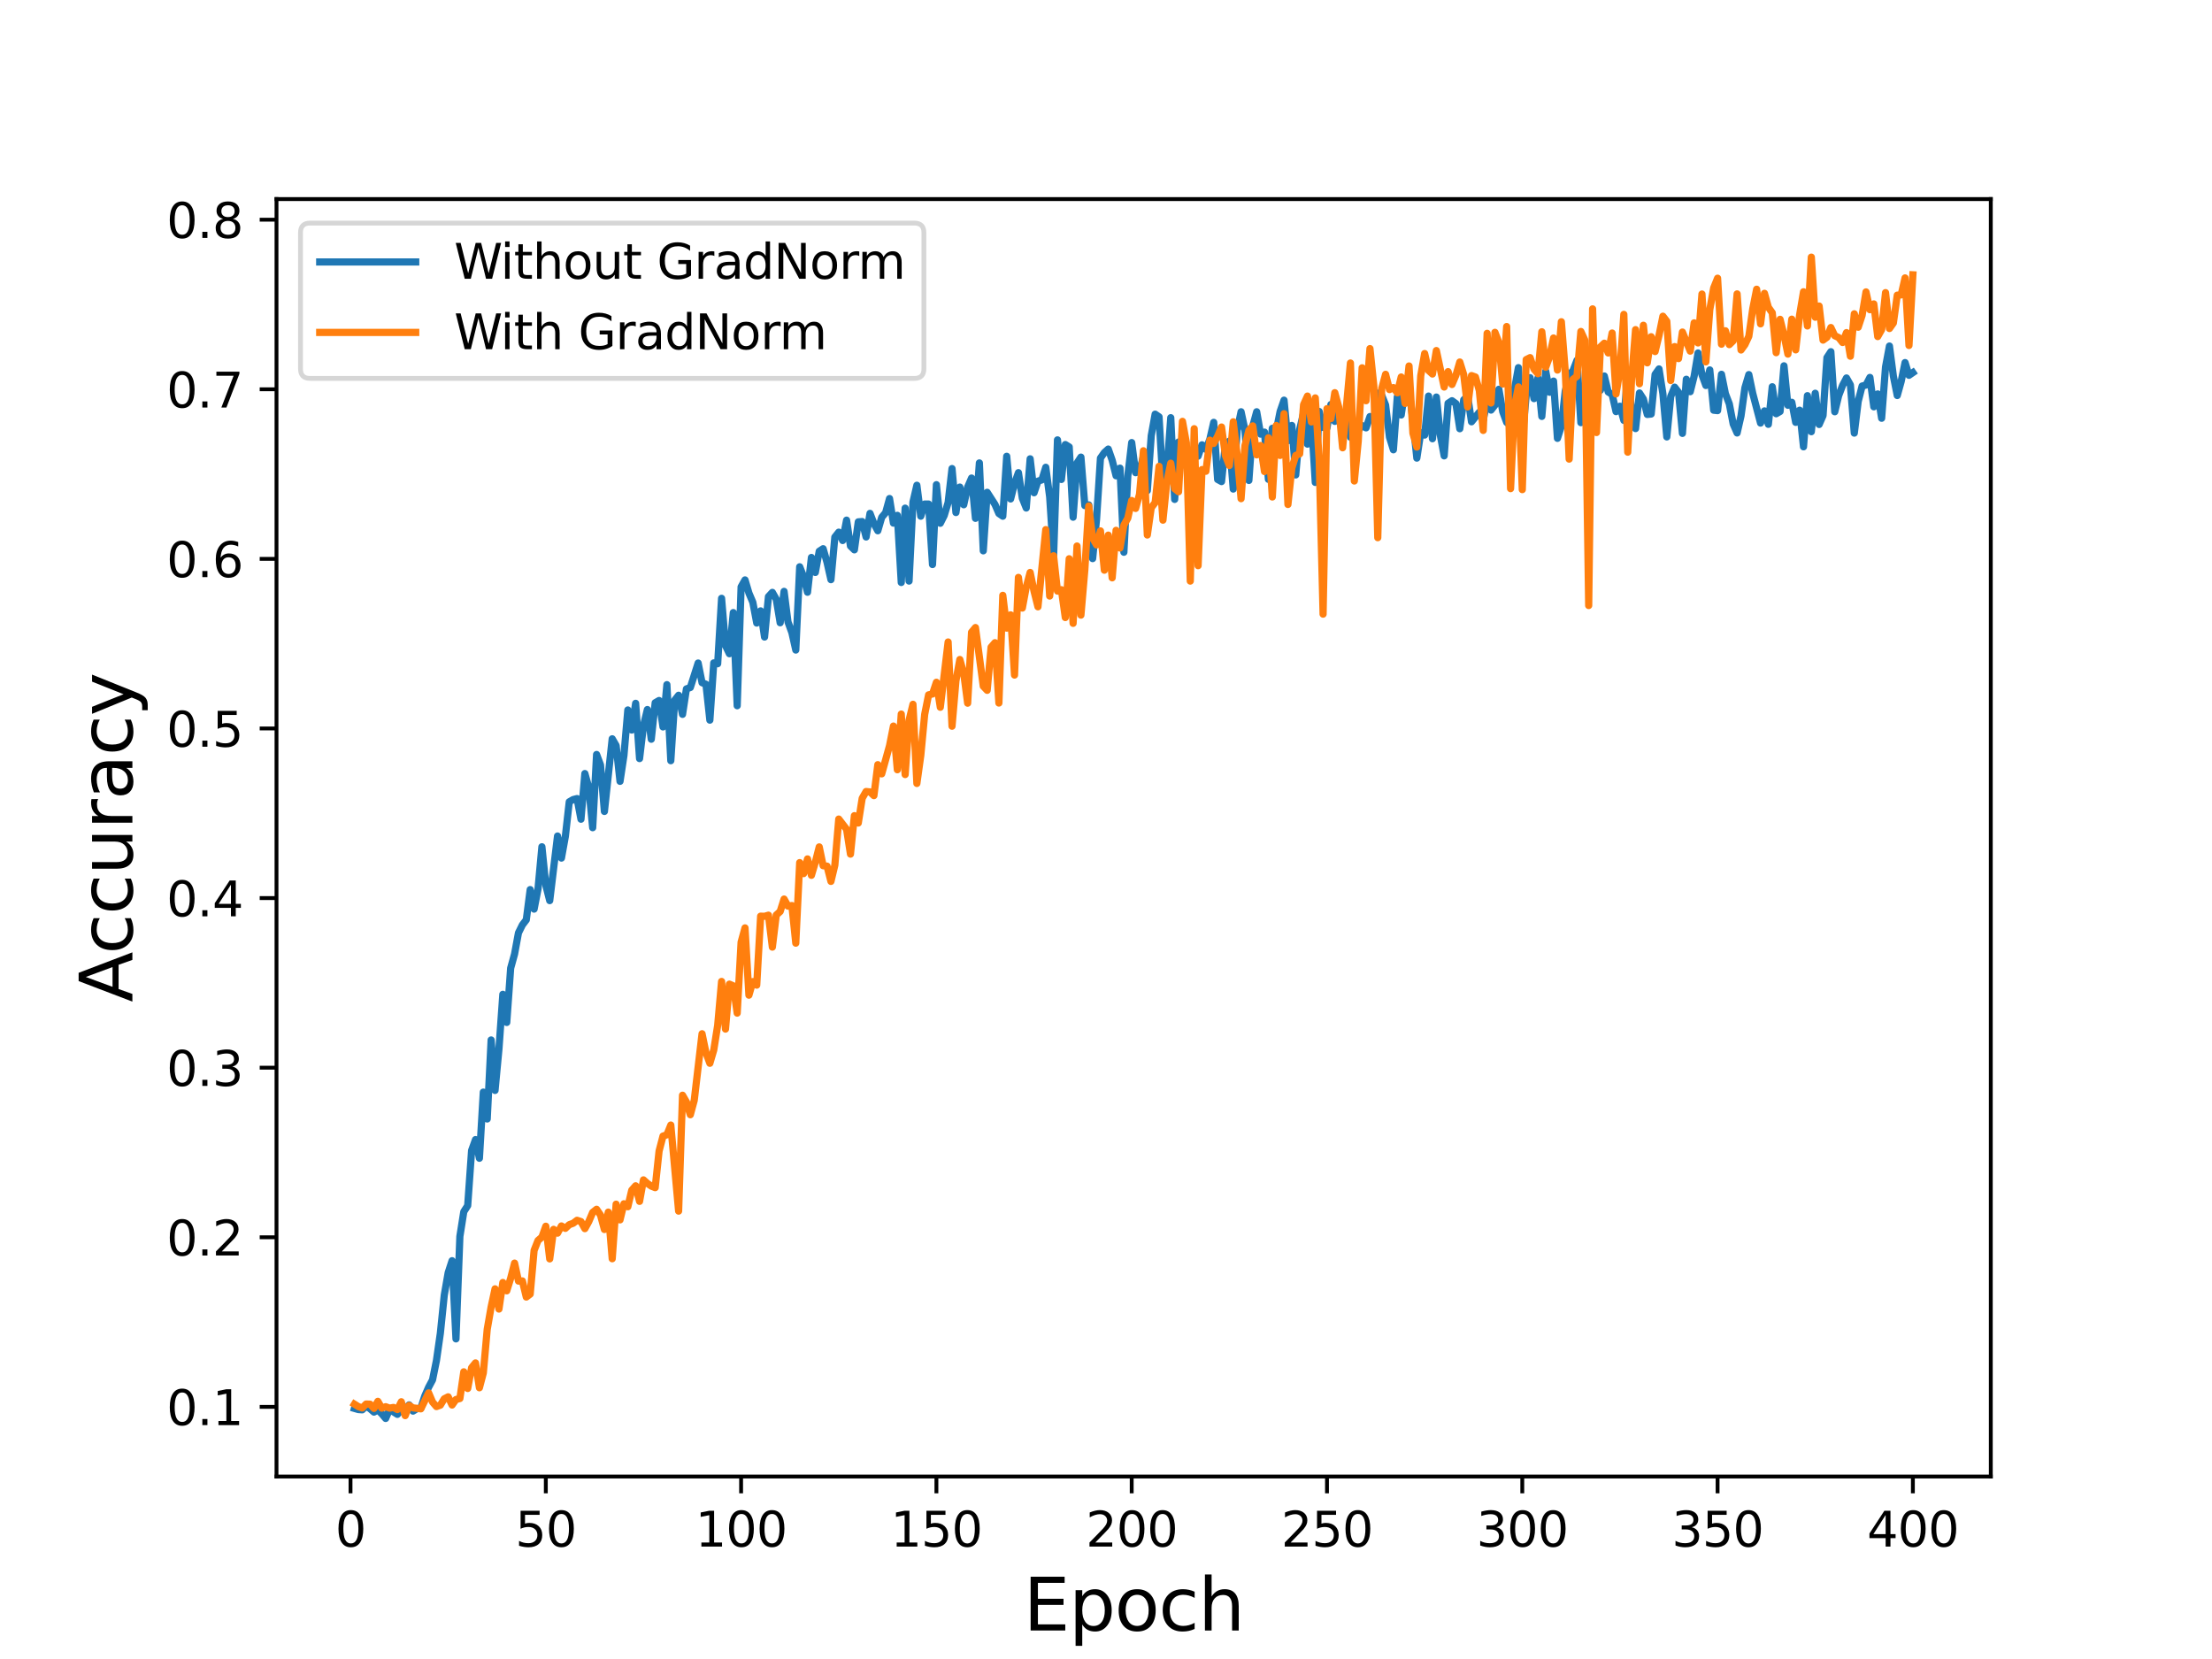 <?xml version="1.0" encoding="utf-8" standalone="no"?>
<!DOCTYPE svg PUBLIC "-//W3C//DTD SVG 1.1//EN"
  "http://www.w3.org/Graphics/SVG/1.1/DTD/svg11.dtd">
<svg height="345.6pt" version="1.1" viewBox="0 0 460.8 345.6" width="460.8pt" xmlns="http://www.w3.org/2000/svg" xmlns:xlink="http://www.w3.org/1999/xlink">
 <defs>
  <style type="text/css">*{stroke-linecap:butt;stroke-linejoin:round;}</style>
 </defs>
 <g id="figure_1">
  <g id="patch_1">
   <path d="M 0 345.6 
L 460.8 345.6 
L 460.8 0 
L 0 0 
z
" style="fill:#ffffff;"/>
  </g>
  <g id="axes_1">
   <g id="patch_2">
    <path d="M 57.6 307.584 
L 414.72 307.584 
L 414.72 41.472 
L 57.6 41.472 
z
" style="fill:#ffffff;"/>
   </g>
   <g id="matplotlib.axis_1">
    <g id="xtick_1">
     <g id="line2d_1">
      <defs>
       <path d="M 0 0 
L 0 3.5 
" id="m1b989124c0" style="stroke:#000000;stroke-width:0.8;"/>
      </defs>
      <g>
       <use style="stroke:#000000;stroke-width:0.8;" x="73.019" xlink:href="#m1b989124c0" y="307.584"/>
      </g>
     </g>
     <g id="text_1">
      <!-- 0 -->
      <g transform="translate(69.838 322.182)scale(0.1 -0.1)">
       <defs>
        <path d="M 2034 4250 
Q 1547 4250 1301 3770 
Q 1056 3291 1056 2328 
Q 1056 1369 1301 889 
Q 1547 409 2034 409 
Q 2525 409 2770 889 
Q 3016 1369 3016 2328 
Q 3016 3291 2770 3770 
Q 2525 4250 2034 4250 
z
M 2034 4750 
Q 2819 4750 3233 4129 
Q 3647 3509 3647 2328 
Q 3647 1150 3233 529 
Q 2819 -91 2034 -91 
Q 1250 -91 836 529 
Q 422 1150 422 2328 
Q 422 3509 836 4129 
Q 1250 4750 2034 4750 
z
" id="DejaVuSans-30" transform="scale(0.016)"/>
       </defs>
       <use xlink:href="#DejaVuSans-30"/>
      </g>
     </g>
    </g>
    <g id="xtick_2">
     <g id="line2d_2">
      <g>
       <use style="stroke:#000000;stroke-width:0.8;" x="113.703" xlink:href="#m1b989124c0" y="307.584"/>
      </g>
     </g>
     <g id="text_2">
      <!-- 50 -->
      <g transform="translate(107.34 322.182)scale(0.1 -0.1)">
       <defs>
        <path d="M 691 4666 
L 3169 4666 
L 3169 4134 
L 1269 4134 
L 1269 2991 
Q 1406 3038 1543 3061 
Q 1681 3084 1819 3084 
Q 2600 3084 3056 2656 
Q 3513 2228 3513 1497 
Q 3513 744 3044 326 
Q 2575 -91 1722 -91 
Q 1428 -91 1123 -41 
Q 819 9 494 109 
L 494 744 
Q 775 591 1075 516 
Q 1375 441 1709 441 
Q 2250 441 2565 725 
Q 2881 1009 2881 1497 
Q 2881 1984 2565 2268 
Q 2250 2553 1709 2553 
Q 1456 2553 1204 2497 
Q 953 2441 691 2322 
L 691 4666 
z
" id="DejaVuSans-35" transform="scale(0.016)"/>
       </defs>
       <use xlink:href="#DejaVuSans-35"/>
       <use x="63.623" xlink:href="#DejaVuSans-30"/>
      </g>
     </g>
    </g>
    <g id="xtick_3">
     <g id="line2d_3">
      <g>
       <use style="stroke:#000000;stroke-width:0.8;" x="154.386" xlink:href="#m1b989124c0" y="307.584"/>
      </g>
     </g>
     <g id="text_3">
      <!-- 100 -->
      <g transform="translate(144.842 322.182)scale(0.1 -0.1)">
       <defs>
        <path d="M 794 531 
L 1825 531 
L 1825 4091 
L 703 3866 
L 703 4441 
L 1819 4666 
L 2450 4666 
L 2450 531 
L 3481 531 
L 3481 0 
L 794 0 
L 794 531 
z
" id="DejaVuSans-31" transform="scale(0.016)"/>
       </defs>
       <use xlink:href="#DejaVuSans-31"/>
       <use x="63.623" xlink:href="#DejaVuSans-30"/>
       <use x="127.246" xlink:href="#DejaVuSans-30"/>
      </g>
     </g>
    </g>
    <g id="xtick_4">
     <g id="line2d_4">
      <g>
       <use style="stroke:#000000;stroke-width:0.8;" x="195.07" xlink:href="#m1b989124c0" y="307.584"/>
      </g>
     </g>
     <g id="text_4">
      <!-- 150 -->
      <g transform="translate(185.526 322.182)scale(0.1 -0.1)">
       <use xlink:href="#DejaVuSans-31"/>
       <use x="63.623" xlink:href="#DejaVuSans-35"/>
       <use x="127.246" xlink:href="#DejaVuSans-30"/>
      </g>
     </g>
    </g>
    <g id="xtick_5">
     <g id="line2d_5">
      <g>
       <use style="stroke:#000000;stroke-width:0.8;" x="235.753" xlink:href="#m1b989124c0" y="307.584"/>
      </g>
     </g>
     <g id="text_5">
      <!-- 200 -->
      <g transform="translate(226.209 322.182)scale(0.1 -0.1)">
       <defs>
        <path d="M 1228 531 
L 3431 531 
L 3431 0 
L 469 0 
L 469 531 
Q 828 903 1448 1529 
Q 2069 2156 2228 2338 
Q 2531 2678 2651 2914 
Q 2772 3150 2772 3378 
Q 2772 3750 2511 3984 
Q 2250 4219 1831 4219 
Q 1534 4219 1204 4116 
Q 875 4013 500 3803 
L 500 4441 
Q 881 4594 1212 4672 
Q 1544 4750 1819 4750 
Q 2544 4750 2975 4387 
Q 3406 4025 3406 3419 
Q 3406 3131 3298 2873 
Q 3191 2616 2906 2266 
Q 2828 2175 2409 1742 
Q 1991 1309 1228 531 
z
" id="DejaVuSans-32" transform="scale(0.016)"/>
       </defs>
       <use xlink:href="#DejaVuSans-32"/>
       <use x="63.623" xlink:href="#DejaVuSans-30"/>
       <use x="127.246" xlink:href="#DejaVuSans-30"/>
      </g>
     </g>
    </g>
    <g id="xtick_6">
     <g id="line2d_6">
      <g>
       <use style="stroke:#000000;stroke-width:0.8;" x="276.437" xlink:href="#m1b989124c0" y="307.584"/>
      </g>
     </g>
     <g id="text_6">
      <!-- 250 -->
      <g transform="translate(266.893 322.182)scale(0.1 -0.1)">
       <use xlink:href="#DejaVuSans-32"/>
       <use x="63.623" xlink:href="#DejaVuSans-35"/>
       <use x="127.246" xlink:href="#DejaVuSans-30"/>
      </g>
     </g>
    </g>
    <g id="xtick_7">
     <g id="line2d_7">
      <g>
       <use style="stroke:#000000;stroke-width:0.8;" x="317.12" xlink:href="#m1b989124c0" y="307.584"/>
      </g>
     </g>
     <g id="text_7">
      <!-- 300 -->
      <g transform="translate(307.576 322.182)scale(0.1 -0.1)">
       <defs>
        <path d="M 2597 2516 
Q 3050 2419 3304 2112 
Q 3559 1806 3559 1356 
Q 3559 666 3084 287 
Q 2609 -91 1734 -91 
Q 1441 -91 1130 -33 
Q 819 25 488 141 
L 488 750 
Q 750 597 1062 519 
Q 1375 441 1716 441 
Q 2309 441 2620 675 
Q 2931 909 2931 1356 
Q 2931 1769 2642 2001 
Q 2353 2234 1838 2234 
L 1294 2234 
L 1294 2753 
L 1863 2753 
Q 2328 2753 2575 2939 
Q 2822 3125 2822 3475 
Q 2822 3834 2567 4026 
Q 2313 4219 1838 4219 
Q 1578 4219 1281 4162 
Q 984 4106 628 3988 
L 628 4550 
Q 988 4650 1302 4700 
Q 1616 4750 1894 4750 
Q 2613 4750 3031 4423 
Q 3450 4097 3450 3541 
Q 3450 3153 3228 2886 
Q 3006 2619 2597 2516 
z
" id="DejaVuSans-33" transform="scale(0.016)"/>
       </defs>
       <use xlink:href="#DejaVuSans-33"/>
       <use x="63.623" xlink:href="#DejaVuSans-30"/>
       <use x="127.246" xlink:href="#DejaVuSans-30"/>
      </g>
     </g>
    </g>
    <g id="xtick_8">
     <g id="line2d_8">
      <g>
       <use style="stroke:#000000;stroke-width:0.8;" x="357.804" xlink:href="#m1b989124c0" y="307.584"/>
      </g>
     </g>
     <g id="text_8">
      <!-- 350 -->
      <g transform="translate(348.26 322.182)scale(0.1 -0.1)">
       <use xlink:href="#DejaVuSans-33"/>
       <use x="63.623" xlink:href="#DejaVuSans-35"/>
       <use x="127.246" xlink:href="#DejaVuSans-30"/>
      </g>
     </g>
    </g>
    <g id="xtick_9">
     <g id="line2d_9">
      <g>
       <use style="stroke:#000000;stroke-width:0.8;" x="398.487" xlink:href="#m1b989124c0" y="307.584"/>
      </g>
     </g>
     <g id="text_9">
      <!-- 400 -->
      <g transform="translate(388.944 322.182)scale(0.1 -0.1)">
       <defs>
        <path d="M 2419 4116 
L 825 1625 
L 2419 1625 
L 2419 4116 
z
M 2253 4666 
L 3047 4666 
L 3047 1625 
L 3713 1625 
L 3713 1100 
L 3047 1100 
L 3047 0 
L 2419 0 
L 2419 1100 
L 313 1100 
L 313 1709 
L 2253 4666 
z
" id="DejaVuSans-34" transform="scale(0.016)"/>
       </defs>
       <use xlink:href="#DejaVuSans-34"/>
       <use x="63.623" xlink:href="#DejaVuSans-30"/>
       <use x="127.246" xlink:href="#DejaVuSans-30"/>
      </g>
     </g>
    </g>
    <g id="text_10">
     <!-- Epoch -->
     <g transform="translate(213.194 339.66)scale(0.15 -0.15)">
      <defs>
       <path d="M 628 4666 
L 3578 4666 
L 3578 4134 
L 1259 4134 
L 1259 2753 
L 3481 2753 
L 3481 2222 
L 1259 2222 
L 1259 531 
L 3634 531 
L 3634 0 
L 628 0 
L 628 4666 
z
" id="DejaVuSans-45" transform="scale(0.016)"/>
       <path d="M 1159 525 
L 1159 -1331 
L 581 -1331 
L 581 3500 
L 1159 3500 
L 1159 2969 
Q 1341 3281 1617 3432 
Q 1894 3584 2278 3584 
Q 2916 3584 3314 3078 
Q 3713 2572 3713 1747 
Q 3713 922 3314 415 
Q 2916 -91 2278 -91 
Q 1894 -91 1617 61 
Q 1341 213 1159 525 
z
M 3116 1747 
Q 3116 2381 2855 2742 
Q 2594 3103 2138 3103 
Q 1681 3103 1420 2742 
Q 1159 2381 1159 1747 
Q 1159 1113 1420 752 
Q 1681 391 2138 391 
Q 2594 391 2855 752 
Q 3116 1113 3116 1747 
z
" id="DejaVuSans-70" transform="scale(0.016)"/>
       <path d="M 1959 3097 
Q 1497 3097 1228 2736 
Q 959 2375 959 1747 
Q 959 1119 1226 758 
Q 1494 397 1959 397 
Q 2419 397 2687 759 
Q 2956 1122 2956 1747 
Q 2956 2369 2687 2733 
Q 2419 3097 1959 3097 
z
M 1959 3584 
Q 2709 3584 3137 3096 
Q 3566 2609 3566 1747 
Q 3566 888 3137 398 
Q 2709 -91 1959 -91 
Q 1206 -91 779 398 
Q 353 888 353 1747 
Q 353 2609 779 3096 
Q 1206 3584 1959 3584 
z
" id="DejaVuSans-6f" transform="scale(0.016)"/>
       <path d="M 3122 3366 
L 3122 2828 
Q 2878 2963 2633 3030 
Q 2388 3097 2138 3097 
Q 1578 3097 1268 2742 
Q 959 2388 959 1747 
Q 959 1106 1268 751 
Q 1578 397 2138 397 
Q 2388 397 2633 464 
Q 2878 531 3122 666 
L 3122 134 
Q 2881 22 2623 -34 
Q 2366 -91 2075 -91 
Q 1284 -91 818 406 
Q 353 903 353 1747 
Q 353 2603 823 3093 
Q 1294 3584 2113 3584 
Q 2378 3584 2631 3529 
Q 2884 3475 3122 3366 
z
" id="DejaVuSans-63" transform="scale(0.016)"/>
       <path d="M 3513 2113 
L 3513 0 
L 2938 0 
L 2938 2094 
Q 2938 2591 2744 2837 
Q 2550 3084 2163 3084 
Q 1697 3084 1428 2787 
Q 1159 2491 1159 1978 
L 1159 0 
L 581 0 
L 581 4863 
L 1159 4863 
L 1159 2956 
Q 1366 3272 1645 3428 
Q 1925 3584 2291 3584 
Q 2894 3584 3203 3211 
Q 3513 2838 3513 2113 
z
" id="DejaVuSans-68" transform="scale(0.016)"/>
      </defs>
      <use xlink:href="#DejaVuSans-45"/>
      <use x="63.184" xlink:href="#DejaVuSans-70"/>
      <use x="126.66" xlink:href="#DejaVuSans-6f"/>
      <use x="187.842" xlink:href="#DejaVuSans-63"/>
      <use x="242.822" xlink:href="#DejaVuSans-68"/>
     </g>
    </g>
   </g>
   <g id="matplotlib.axis_2">
    <g id="ytick_1">
     <g id="line2d_10">
      <defs>
       <path d="M 0 0 
L -3.5 0 
" id="m7f56182b3f" style="stroke:#000000;stroke-width:0.8;"/>
      </defs>
      <g>
       <use style="stroke:#000000;stroke-width:0.8;" x="57.6" xlink:href="#m7f56182b3f" y="293.074"/>
      </g>
     </g>
     <g id="text_11">
      <!-- 0.1 -->
      <g transform="translate(34.697 296.873)scale(0.1 -0.1)">
       <defs>
        <path d="M 684 794 
L 1344 794 
L 1344 0 
L 684 0 
L 684 794 
z
" id="DejaVuSans-2e" transform="scale(0.016)"/>
       </defs>
       <use xlink:href="#DejaVuSans-30"/>
       <use x="63.623" xlink:href="#DejaVuSans-2e"/>
       <use x="95.41" xlink:href="#DejaVuSans-31"/>
      </g>
     </g>
    </g>
    <g id="ytick_2">
     <g id="line2d_11">
      <g>
       <use style="stroke:#000000;stroke-width:0.8;" x="57.6" xlink:href="#m7f56182b3f" y="257.744"/>
      </g>
     </g>
     <g id="text_12">
      <!-- 0.2 -->
      <g transform="translate(34.697 261.543)scale(0.1 -0.1)">
       <use xlink:href="#DejaVuSans-30"/>
       <use x="63.623" xlink:href="#DejaVuSans-2e"/>
       <use x="95.41" xlink:href="#DejaVuSans-32"/>
      </g>
     </g>
    </g>
    <g id="ytick_3">
     <g id="line2d_12">
      <g>
       <use style="stroke:#000000;stroke-width:0.8;" x="57.6" xlink:href="#m7f56182b3f" y="222.414"/>
      </g>
     </g>
     <g id="text_13">
      <!-- 0.3 -->
      <g transform="translate(34.697 226.214)scale(0.1 -0.1)">
       <use xlink:href="#DejaVuSans-30"/>
       <use x="63.623" xlink:href="#DejaVuSans-2e"/>
       <use x="95.41" xlink:href="#DejaVuSans-33"/>
      </g>
     </g>
    </g>
    <g id="ytick_4">
     <g id="line2d_13">
      <g>
       <use style="stroke:#000000;stroke-width:0.8;" x="57.6" xlink:href="#m7f56182b3f" y="187.085"/>
      </g>
     </g>
     <g id="text_14">
      <!-- 0.4 -->
      <g transform="translate(34.697 190.884)scale(0.1 -0.1)">
       <use xlink:href="#DejaVuSans-30"/>
       <use x="63.623" xlink:href="#DejaVuSans-2e"/>
       <use x="95.41" xlink:href="#DejaVuSans-34"/>
      </g>
     </g>
    </g>
    <g id="ytick_5">
     <g id="line2d_14">
      <g>
       <use style="stroke:#000000;stroke-width:0.8;" x="57.6" xlink:href="#m7f56182b3f" y="151.755"/>
      </g>
     </g>
     <g id="text_15">
      <!-- 0.5 -->
      <g transform="translate(34.697 155.554)scale(0.1 -0.1)">
       <use xlink:href="#DejaVuSans-30"/>
       <use x="63.623" xlink:href="#DejaVuSans-2e"/>
       <use x="95.41" xlink:href="#DejaVuSans-35"/>
      </g>
     </g>
    </g>
    <g id="ytick_6">
     <g id="line2d_15">
      <g>
       <use style="stroke:#000000;stroke-width:0.8;" x="57.6" xlink:href="#m7f56182b3f" y="116.425"/>
      </g>
     </g>
     <g id="text_16">
      <!-- 0.6 -->
      <g transform="translate(34.697 120.225)scale(0.1 -0.1)">
       <defs>
        <path d="M 2113 2584 
Q 1688 2584 1439 2293 
Q 1191 2003 1191 1497 
Q 1191 994 1439 701 
Q 1688 409 2113 409 
Q 2538 409 2786 701 
Q 3034 994 3034 1497 
Q 3034 2003 2786 2293 
Q 2538 2584 2113 2584 
z
M 3366 4563 
L 3366 3988 
Q 3128 4100 2886 4159 
Q 2644 4219 2406 4219 
Q 1781 4219 1451 3797 
Q 1122 3375 1075 2522 
Q 1259 2794 1537 2939 
Q 1816 3084 2150 3084 
Q 2853 3084 3261 2657 
Q 3669 2231 3669 1497 
Q 3669 778 3244 343 
Q 2819 -91 2113 -91 
Q 1303 -91 875 529 
Q 447 1150 447 2328 
Q 447 3434 972 4092 
Q 1497 4750 2381 4750 
Q 2619 4750 2861 4703 
Q 3103 4656 3366 4563 
z
" id="DejaVuSans-36" transform="scale(0.016)"/>
       </defs>
       <use xlink:href="#DejaVuSans-30"/>
       <use x="63.623" xlink:href="#DejaVuSans-2e"/>
       <use x="95.41" xlink:href="#DejaVuSans-36"/>
      </g>
     </g>
    </g>
    <g id="ytick_7">
     <g id="line2d_16">
      <g>
       <use style="stroke:#000000;stroke-width:0.8;" x="57.6" xlink:href="#m7f56182b3f" y="81.096"/>
      </g>
     </g>
     <g id="text_17">
      <!-- 0.7 -->
      <g transform="translate(34.697 84.895)scale(0.1 -0.1)">
       <defs>
        <path d="M 525 4666 
L 3525 4666 
L 3525 4397 
L 1831 0 
L 1172 0 
L 2766 4134 
L 525 4134 
L 525 4666 
z
" id="DejaVuSans-37" transform="scale(0.016)"/>
       </defs>
       <use xlink:href="#DejaVuSans-30"/>
       <use x="63.623" xlink:href="#DejaVuSans-2e"/>
       <use x="95.41" xlink:href="#DejaVuSans-37"/>
      </g>
     </g>
    </g>
    <g id="ytick_8">
     <g id="line2d_17">
      <g>
       <use style="stroke:#000000;stroke-width:0.8;" x="57.6" xlink:href="#m7f56182b3f" y="45.766"/>
      </g>
     </g>
     <g id="text_18">
      <!-- 0.8 -->
      <g transform="translate(34.697 49.565)scale(0.1 -0.1)">
       <defs>
        <path d="M 2034 2216 
Q 1584 2216 1326 1975 
Q 1069 1734 1069 1313 
Q 1069 891 1326 650 
Q 1584 409 2034 409 
Q 2484 409 2743 651 
Q 3003 894 3003 1313 
Q 3003 1734 2745 1975 
Q 2488 2216 2034 2216 
z
M 1403 2484 
Q 997 2584 770 2862 
Q 544 3141 544 3541 
Q 544 4100 942 4425 
Q 1341 4750 2034 4750 
Q 2731 4750 3128 4425 
Q 3525 4100 3525 3541 
Q 3525 3141 3298 2862 
Q 3072 2584 2669 2484 
Q 3125 2378 3379 2068 
Q 3634 1759 3634 1313 
Q 3634 634 3220 271 
Q 2806 -91 2034 -91 
Q 1263 -91 848 271 
Q 434 634 434 1313 
Q 434 1759 690 2068 
Q 947 2378 1403 2484 
z
M 1172 3481 
Q 1172 3119 1398 2916 
Q 1625 2713 2034 2713 
Q 2441 2713 2670 2916 
Q 2900 3119 2900 3481 
Q 2900 3844 2670 4047 
Q 2441 4250 2034 4250 
Q 1625 4250 1398 4047 
Q 1172 3844 1172 3481 
z
" id="DejaVuSans-38" transform="scale(0.016)"/>
       </defs>
       <use xlink:href="#DejaVuSans-30"/>
       <use x="63.623" xlink:href="#DejaVuSans-2e"/>
       <use x="95.41" xlink:href="#DejaVuSans-38"/>
      </g>
     </g>
    </g>
    <g id="text_19">
     <!-- Accuracy -->
     <g transform="translate(27.577 208.77)rotate(-90)scale(0.15 -0.15)">
      <defs>
       <path d="M 2188 4044 
L 1331 1722 
L 3047 1722 
L 2188 4044 
z
M 1831 4666 
L 2547 4666 
L 4325 0 
L 3669 0 
L 3244 1197 
L 1141 1197 
L 716 0 
L 50 0 
L 1831 4666 
z
" id="DejaVuSans-41" transform="scale(0.016)"/>
       <path d="M 544 1381 
L 544 3500 
L 1119 3500 
L 1119 1403 
Q 1119 906 1312 657 
Q 1506 409 1894 409 
Q 2359 409 2629 706 
Q 2900 1003 2900 1516 
L 2900 3500 
L 3475 3500 
L 3475 0 
L 2900 0 
L 2900 538 
Q 2691 219 2414 64 
Q 2138 -91 1772 -91 
Q 1169 -91 856 284 
Q 544 659 544 1381 
z
M 1991 3584 
L 1991 3584 
z
" id="DejaVuSans-75" transform="scale(0.016)"/>
       <path d="M 2631 2963 
Q 2534 3019 2420 3045 
Q 2306 3072 2169 3072 
Q 1681 3072 1420 2755 
Q 1159 2438 1159 1844 
L 1159 0 
L 581 0 
L 581 3500 
L 1159 3500 
L 1159 2956 
Q 1341 3275 1631 3429 
Q 1922 3584 2338 3584 
Q 2397 3584 2469 3576 
Q 2541 3569 2628 3553 
L 2631 2963 
z
" id="DejaVuSans-72" transform="scale(0.016)"/>
       <path d="M 2194 1759 
Q 1497 1759 1228 1600 
Q 959 1441 959 1056 
Q 959 750 1161 570 
Q 1363 391 1709 391 
Q 2188 391 2477 730 
Q 2766 1069 2766 1631 
L 2766 1759 
L 2194 1759 
z
M 3341 1997 
L 3341 0 
L 2766 0 
L 2766 531 
Q 2569 213 2275 61 
Q 1981 -91 1556 -91 
Q 1019 -91 701 211 
Q 384 513 384 1019 
Q 384 1609 779 1909 
Q 1175 2209 1959 2209 
L 2766 2209 
L 2766 2266 
Q 2766 2663 2505 2880 
Q 2244 3097 1772 3097 
Q 1472 3097 1187 3025 
Q 903 2953 641 2809 
L 641 3341 
Q 956 3463 1253 3523 
Q 1550 3584 1831 3584 
Q 2591 3584 2966 3190 
Q 3341 2797 3341 1997 
z
" id="DejaVuSans-61" transform="scale(0.016)"/>
       <path d="M 2059 -325 
Q 1816 -950 1584 -1140 
Q 1353 -1331 966 -1331 
L 506 -1331 
L 506 -850 
L 844 -850 
Q 1081 -850 1212 -737 
Q 1344 -625 1503 -206 
L 1606 56 
L 191 3500 
L 800 3500 
L 1894 763 
L 2988 3500 
L 3597 3500 
L 2059 -325 
z
" id="DejaVuSans-79" transform="scale(0.016)"/>
      </defs>
      <use xlink:href="#DejaVuSans-41"/>
      <use x="66.658" xlink:href="#DejaVuSans-63"/>
      <use x="121.639" xlink:href="#DejaVuSans-63"/>
      <use x="176.619" xlink:href="#DejaVuSans-75"/>
      <use x="239.998" xlink:href="#DejaVuSans-72"/>
      <use x="281.111" xlink:href="#DejaVuSans-61"/>
      <use x="342.391" xlink:href="#DejaVuSans-63"/>
      <use x="397.371" xlink:href="#DejaVuSans-79"/>
     </g>
    </g>
   </g>
   <g id="line2d_18">
    <path clip-path="url(#pec8eb9a120)" d="M 73.833 293.398 
L 74.646 293.633 
L 75.46 293.692 
L 76.274 292.897 
L 77.087 293.457 
L 77.901 294.163 
L 78.715 293.722 
L 79.528 294.516 
L 80.342 295.488 
L 81.156 293.604 
L 82.783 294.634 
L 83.597 293.751 
L 84.41 293.574 
L 85.224 292.662 
L 86.038 293.957 
L 86.851 293.457 
L 87.665 293.368 
L 88.479 290.836 
L 89.292 288.981 
L 90.106 287.45 
L 90.92 283.417 
L 91.733 277.735 
L 92.547 269.815 
L 93.361 265.134 
L 94.174 262.631 
L 94.988 278.912 
L 95.802 257.567 
L 96.616 252.415 
L 97.429 251.149 
L 98.243 239.667 
L 99.057 237.4 
L 99.87 241.286 
L 100.684 227.508 
L 101.498 233.102 
L 102.311 216.644 
L 103.125 227.155 
L 103.939 218.528 
L 104.752 207.134 
L 105.566 212.993 
L 106.38 201.688 
L 107.193 198.744 
L 108.007 194.327 
L 108.821 192.679 
L 109.634 191.619 
L 110.448 185.318 
L 111.262 189.381 
L 112.075 185.201 
L 112.889 176.398 
L 113.703 184.435 
L 114.516 187.615 
L 116.144 174.16 
L 116.957 178.753 
L 117.771 174.248 
L 118.585 167.035 
L 119.398 166.564 
L 120.212 166.358 
L 121.026 170.656 
L 121.839 161.147 
L 122.653 164.062 
L 123.467 172.423 
L 124.28 157.172 
L 125.094 159.351 
L 125.908 169.037 
L 127.535 153.904 
L 128.349 155.317 
L 129.162 162.766 
L 129.976 157.378 
L 130.79 147.898 
L 131.603 152.079 
L 132.417 146.515 
L 133.231 158.026 
L 134.044 151.196 
L 134.858 147.81 
L 135.672 153.993 
L 136.485 146.397 
L 137.299 145.926 
L 138.113 151.431 
L 138.926 142.628 
L 139.74 158.468 
L 140.554 145.867 
L 141.367 144.836 
L 142.181 148.811 
L 142.995 143.511 
L 143.808 143.217 
L 145.436 138.124 
L 146.249 142.216 
L 147.063 142.54 
L 147.877 150.018 
L 148.69 138.094 
L 149.504 138.271 
L 150.318 124.64 
L 151.131 134.473 
L 151.945 136.181 
L 152.759 127.613 
L 153.572 147.015 
L 154.386 122.255 
L 155.2 120.812 
L 156.013 123.55 
L 156.827 125.464 
L 157.641 129.792 
L 158.454 127.26 
L 159.268 132.706 
L 160.082 124.286 
L 160.895 123.403 
L 161.709 124.846 
L 162.523 129.733 
L 163.336 123.197 
L 164.15 129.556 
L 164.964 131.794 
L 165.777 135.415 
L 166.591 118.074 
L 167.405 120.135 
L 168.219 123.374 
L 169.032 116.131 
L 169.846 119.252 
L 170.66 114.836 
L 171.473 114.306 
L 172.287 117.161 
L 173.101 120.753 
L 173.914 111.891 
L 174.728 110.861 
L 175.542 112.598 
L 176.355 108.358 
L 177.169 113.746 
L 177.983 114.541 
L 178.796 108.712 
L 179.61 108.653 
L 180.424 111.862 
L 181.237 106.945 
L 182.051 109.065 
L 182.865 110.567 
L 183.678 107.77 
L 184.492 106.798 
L 185.306 103.854 
L 186.119 108.977 
L 186.933 107.357 
L 187.747 121.342 
L 188.56 105.856 
L 189.374 121.048 
L 190.188 104.59 
L 191.001 101.086 
L 191.815 107.534 
L 192.629 105.002 
L 193.442 105.002 
L 194.256 117.603 
L 195.07 100.969 
L 195.883 109.006 
L 196.697 107.387 
L 197.511 104.678 
L 198.324 97.612 
L 199.138 106.769 
L 199.952 101.469 
L 200.765 105.149 
L 201.579 101.469 
L 202.393 99.585 
L 203.206 107.976 
L 204.02 96.435 
L 204.834 114.747 
L 205.647 102.558 
L 207.275 105.09 
L 208.088 106.975 
L 208.902 107.534 
L 209.716 95.051 
L 210.529 103.942 
L 211.343 100.733 
L 212.157 98.466 
L 212.97 103.795 
L 213.784 105.826 
L 214.598 95.581 
L 215.411 102.647 
L 216.225 100.233 
L 217.039 99.968 
L 217.852 97.347 
L 218.666 103.501 
L 219.48 115.925 
L 220.293 91.636 
L 221.107 99.879 
L 221.921 92.607 
L 222.734 93.108 
L 223.548 107.74 
L 224.362 96.464 
L 225.175 95.228 
L 225.989 105.326 
L 226.803 105.179 
L 227.616 116.367 
L 228.43 108.182 
L 229.244 95.434 
L 230.057 94.285 
L 230.871 93.549 
L 231.685 95.875 
L 232.498 99.114 
L 233.312 97.524 
L 234.126 115.042 
L 234.939 99.173 
L 235.753 92.195 
L 236.567 98.466 
L 237.381 98.201 
L 238.194 95.08 
L 239.008 102.205 
L 239.822 90.782 
L 240.635 86.277 
L 241.449 86.837 
L 242.263 100.615 
L 243.076 98.231 
L 243.89 87.013 
L 244.704 104.031 
L 245.517 92.077 
L 246.331 93.019 
L 247.145 94.845 
L 247.958 100.763 
L 248.772 94.727 
L 249.586 95.021 
L 250.399 92.666 
L 251.213 93.608 
L 252.027 91.518 
L 252.84 87.985 
L 253.654 99.879 
L 254.468 100.321 
L 255.281 92.431 
L 256.095 91.901 
L 256.909 101.881 
L 257.722 89.693 
L 258.536 85.777 
L 259.35 89.575 
L 260.163 100.085 
L 260.977 88.75 
L 261.791 85.777 
L 262.604 90.429 
L 263.418 90.016 
L 264.232 99.85 
L 265.045 89.222 
L 265.859 89.781 
L 266.673 85.718 
L 267.486 83.363 
L 268.3 91.812 
L 269.114 88.633 
L 269.927 98.937 
L 270.741 89.487 
L 271.555 86.012 
L 272.368 92.519 
L 273.182 87.249 
L 273.996 100.498 
L 274.809 85.718 
L 275.623 89.045 
L 276.437 89.133 
L 277.25 84.275 
L 278.064 87.779 
L 278.878 85.394 
L 279.691 87.367 
L 280.505 86.719 
L 281.319 91.076 
L 282.132 90.9 
L 282.946 89.634 
L 283.76 88.662 
L 284.573 89.133 
L 285.387 86.778 
L 286.201 87.632 
L 287.014 81.891 
L 287.828 82.332 
L 288.642 84.364 
L 289.455 91.076 
L 290.269 93.697 
L 291.083 82.656 
L 291.896 86.454 
L 292.71 80.978 
L 293.524 81.184 
L 294.337 87.543 
L 295.151 95.434 
L 295.965 90.105 
L 296.778 90.635 
L 297.592 82.509 
L 298.406 91.4 
L 299.219 82.715 
L 300.033 90.605 
L 300.847 94.963 
L 301.66 84.01 
L 302.474 83.48 
L 303.288 84.069 
L 304.101 89.31 
L 304.915 83.304 
L 305.729 82.45 
L 306.543 87.867 
L 308.17 85.865 
L 308.984 87.514 
L 309.797 83.422 
L 310.611 85.424 
L 311.425 84.393 
L 312.238 81.096 
L 313.052 85.777 
L 313.866 87.985 
L 314.679 88.603 
L 315.493 81.125 
L 316.307 76.591 
L 317.12 91.165 
L 317.934 82.332 
L 318.748 78.682 
L 319.561 83.039 
L 320.375 78.74 
L 321.189 86.748 
L 322.002 77.327 
L 322.816 81.714 
L 323.63 79.388 
L 324.443 91.312 
L 325.257 88.78 
L 326.071 81.449 
L 326.884 78.152 
L 327.698 77.18 
L 328.512 75.06 
L 329.325 88.044 
L 330.139 84.069 
L 330.953 88.309 
L 331.766 80.419 
L 332.58 80.742 
L 333.394 81.302 
L 334.207 78.328 
L 335.021 81.655 
L 335.835 82.156 
L 336.648 85.747 
L 337.462 84.629 
L 338.276 87.573 
L 339.089 77.592 
L 339.903 85.954 
L 340.717 89.28 
L 341.53 81.861 
L 342.344 83.127 
L 343.158 86.336 
L 343.971 86.248 
L 344.785 78.004 
L 345.599 76.856 
L 346.412 82.038 
L 347.226 91.017 
L 348.04 82.597 
L 348.853 80.654 
L 349.667 81.714 
L 350.481 90.281 
L 351.294 79.005 
L 352.108 81.596 
L 352.922 78.358 
L 353.735 73.529 
L 354.549 78.063 
L 355.363 80.301 
L 356.176 77.062 
L 356.99 85.453 
L 357.804 85.541 
L 358.617 77.975 
L 359.431 82.008 
L 360.245 84.128 
L 361.058 88.338 
L 361.872 90.193 
L 362.686 86.631 
L 363.499 80.772 
L 364.313 78.034 
L 365.127 81.95 
L 366.754 88.132 
L 367.568 85.6 
L 368.381 88.397 
L 369.195 80.566 
L 370.009 86.189 
L 370.822 85.718 
L 371.636 76.208 
L 372.45 84.423 
L 373.263 83.804 
L 374.077 87.985 
L 374.891 85.453 
L 375.704 93.078 
L 376.518 82.421 
L 377.332 89.928 
L 378.146 81.92 
L 378.959 88.427 
L 379.773 86.572 
L 380.587 74.501 
L 381.4 73.264 
L 382.214 85.777 
L 383.028 82.421 
L 383.841 80.301 
L 384.655 78.74 
L 385.469 80.183 
L 386.282 90.223 
L 387.096 83.628 
L 387.91 80.419 
L 388.723 80.212 
L 389.537 78.623 
L 390.351 84.746 
L 391.164 82.067 
L 391.978 87.131 
L 392.792 76.444 
L 393.605 72.087 
L 394.419 78.328 
L 395.233 82.391 
L 396.046 79.476 
L 396.86 75.531 
L 397.674 78.181 
L 398.487 77.622 
L 398.487 77.622 
" style="fill:none;stroke:#1f77b4;stroke-linecap:square;stroke-width:1.5;"/>
   </g>
   <g id="line2d_19">
    <path clip-path="url(#pec8eb9a120)" d="M 73.833 292.514 
L 74.646 293.015 
L 75.46 293.309 
L 76.274 292.485 
L 77.087 292.514 
L 77.901 293.398 
L 78.715 291.926 
L 79.528 293.339 
L 80.342 293.044 
L 81.156 293.339 
L 81.969 293.192 
L 82.783 293.633 
L 83.597 292.014 
L 84.41 294.899 
L 85.224 292.779 
L 86.038 293.28 
L 87.665 293.486 
L 89.292 290.159 
L 90.106 292.073 
L 90.92 293.015 
L 91.733 292.721 
L 92.547 291.396 
L 93.361 290.983 
L 94.174 292.691 
L 94.988 291.543 
L 95.802 291.337 
L 96.616 285.772 
L 97.429 289.246 
L 98.243 284.919 
L 99.057 283.918 
L 99.87 289.099 
L 100.684 286.008 
L 101.498 276.91 
L 102.311 272.259 
L 103.125 268.49 
L 103.939 272.7 
L 104.752 267.165 
L 105.566 268.902 
L 106.38 266.282 
L 107.193 263.132 
L 108.007 266.871 
L 108.821 266.842 
L 109.634 270.198 
L 110.448 269.58 
L 111.262 260.482 
L 112.075 258.421 
L 112.889 257.715 
L 113.703 255.448 
L 114.516 262.249 
L 115.33 256.095 
L 116.144 256.89 
L 116.957 255.389 
L 117.771 255.889 
L 118.585 255.124 
L 119.398 254.829 
L 120.212 254.211 
L 121.026 254.476 
L 121.839 255.948 
L 122.653 254.476 
L 123.467 252.562 
L 124.28 251.915 
L 125.094 253.122 
L 125.908 256.125 
L 126.721 252.504 
L 127.535 262.219 
L 128.349 250.855 
L 129.162 254.123 
L 129.976 250.767 
L 130.79 251.385 
L 131.603 247.94 
L 132.417 247.027 
L 133.231 250.266 
L 134.044 245.791 
L 134.858 246.527 
L 135.672 247.086 
L 136.485 247.41 
L 137.299 239.785 
L 138.113 236.664 
L 138.926 236.399 
L 139.74 234.368 
L 141.367 252.297 
L 142.181 228.156 
L 142.995 229.569 
L 143.808 232.218 
L 144.622 229.215 
L 146.249 215.349 
L 147.063 219.294 
L 147.877 221.502 
L 148.69 218.734 
L 149.504 213.611 
L 150.318 204.455 
L 151.131 214.377 
L 151.945 205.015 
L 152.759 205.368 
L 153.572 211.05 
L 154.386 196.27 
L 155.2 193.297 
L 156.013 207.311 
L 156.827 204.485 
L 157.641 205.221 
L 158.454 190.853 
L 159.268 190.883 
L 160.082 190.647 
L 160.895 197.301 
L 161.709 190.618 
L 162.523 189.882 
L 163.336 187.291 
L 164.15 188.763 
L 164.964 188.645 
L 165.777 196.477 
L 166.591 179.695 
L 167.405 181.991 
L 168.219 178.929 
L 169.032 182.345 
L 169.846 179.607 
L 170.66 176.427 
L 171.473 180.343 
L 172.287 180.431 
L 173.101 183.611 
L 173.914 180.225 
L 174.728 170.627 
L 176.355 172.747 
L 177.169 177.928 
L 177.983 169.92 
L 178.796 171.451 
L 179.61 166.299 
L 180.424 164.886 
L 181.237 164.974 
L 182.051 165.74 
L 182.865 159.292 
L 183.678 161.206 
L 185.306 155.347 
L 186.119 151.255 
L 186.933 160.352 
L 187.747 148.752 
L 188.56 161.353 
L 189.374 150.047 
L 190.188 146.721 
L 191.001 163.208 
L 191.815 157.378 
L 192.629 148.811 
L 193.442 144.748 
L 194.256 144.571 
L 195.07 142.128 
L 195.883 147.339 
L 197.511 133.737 
L 198.324 151.284 
L 199.138 141.833 
L 199.952 137.388 
L 200.765 140.302 
L 201.579 146.485 
L 202.393 131.705 
L 203.206 130.734 
L 204.834 142.952 
L 205.647 143.806 
L 206.461 134.826 
L 207.275 133.884 
L 208.088 146.456 
L 208.902 124.021 
L 209.716 130.852 
L 210.529 128.084 
L 211.343 140.626 
L 212.157 120.282 
L 212.97 126.671 
L 213.784 122.314 
L 214.598 119.252 
L 215.411 123.167 
L 216.225 126.406 
L 217.852 110.331 
L 218.666 124.168 
L 219.48 115.778 
L 220.293 123.138 
L 221.107 122.844 
L 221.921 128.644 
L 222.734 116.396 
L 223.548 129.851 
L 224.362 113.746 
L 225.175 128.143 
L 225.989 118.692 
L 226.803 105.414 
L 227.616 112.068 
L 228.43 113.511 
L 229.244 110.596 
L 230.057 118.781 
L 230.871 111.479 
L 231.685 120.371 
L 232.498 110.478 
L 233.312 114.158 
L 234.126 109.389 
L 234.939 107.946 
L 235.753 104.266 
L 236.567 105.915 
L 237.381 102.971 
L 238.194 93.903 
L 239.008 111.45 
L 239.822 105.768 
L 240.635 104.708 
L 241.449 97.141 
L 242.263 108.358 
L 243.076 100.38 
L 243.89 96.494 
L 244.704 101.793 
L 245.517 102.441 
L 246.331 87.779 
L 247.145 92.254 
L 247.958 121.048 
L 248.772 89.31 
L 249.586 117.839 
L 250.399 97.818 
L 251.213 98.172 
L 252.027 91.695 
L 252.84 92.372 
L 253.654 90.87 
L 254.468 88.957 
L 255.281 94.904 
L 256.095 96.965 
L 256.909 87.867 
L 257.722 94.757 
L 258.536 103.883 
L 259.35 92.813 
L 260.163 89.663 
L 260.977 88.721 
L 261.791 94.757 
L 262.604 92.813 
L 263.418 98.231 
L 264.232 91.194 
L 265.045 103.53 
L 265.859 88.633 
L 266.673 94.874 
L 267.486 86.189 
L 268.3 105.09 
L 269.114 97.495 
L 269.927 94.874 
L 270.741 94.55 
L 271.555 84.305 
L 272.368 82.509 
L 273.182 87.897 
L 273.996 82.892 
L 274.809 95.816 
L 275.623 127.937 
L 276.437 85.129 
L 277.25 87.22 
L 278.064 81.802 
L 278.878 84.805 
L 279.691 93.284 
L 281.319 75.62 
L 282.132 100.203 
L 282.946 91.901 
L 283.76 76.621 
L 284.573 83.48 
L 285.387 72.617 
L 286.201 80.477 
L 287.014 112.009 
L 287.828 80.978 
L 288.642 77.975 
L 289.455 81.155 
L 290.269 80.742 
L 291.083 81.832 
L 291.896 78.534 
L 292.71 84.04 
L 293.524 76.238 
L 294.337 90.252 
L 295.151 93.137 
L 295.965 78.299 
L 296.778 73.647 
L 297.592 77.18 
L 298.406 77.916 
L 299.219 73.029 
L 300.847 80.625 
L 301.66 77.416 
L 302.474 80.095 
L 303.288 78.181 
L 304.101 75.414 
L 304.915 78.034 
L 305.729 84.776 
L 306.543 78.24 
L 307.356 78.534 
L 308.17 81.361 
L 308.984 89.663 
L 309.797 69.437 
L 310.611 83.952 
L 311.425 69.231 
L 312.238 71.351 
L 313.052 80.006 
L 313.866 68.024 
L 314.679 101.793 
L 315.493 84.599 
L 316.307 80.595 
L 317.12 101.999 
L 317.934 74.913 
L 318.748 74.501 
L 319.561 76.915 
L 320.375 77.857 
L 321.189 69.113 
L 322.002 76.503 
L 322.816 74.295 
L 323.63 70.408 
L 324.443 77.092 
L 325.257 67.023 
L 326.071 77.298 
L 326.884 95.64 
L 327.698 79.005 
L 328.512 78.387 
L 329.325 69.054 
L 330.139 70.85 
L 330.953 126.141 
L 331.766 64.344 
L 332.58 90.105 
L 333.394 72.263 
L 334.207 71.498 
L 335.021 73.529 
L 335.835 69.378 
L 336.648 82.067 
L 337.462 77.151 
L 338.276 65.492 
L 339.089 94.197 
L 339.903 78.74 
L 340.717 68.671 
L 341.53 79.947 
L 342.344 67.759 
L 343.158 75.59 
L 343.971 70.144 
L 344.785 73.235 
L 345.599 69.879 
L 346.412 65.875 
L 347.226 66.934 
L 348.04 79.27 
L 348.853 72.204 
L 349.667 74.707 
L 350.481 69.172 
L 352.108 73.147 
L 352.922 67.258 
L 353.735 71.439 
L 354.549 61.252 
L 355.363 75.384 
L 356.176 64.52 
L 356.99 59.986 
L 357.804 57.955 
L 358.617 71.704 
L 359.431 68.907 
L 360.245 71.792 
L 361.058 70.997 
L 361.872 61.223 
L 362.686 72.911 
L 363.499 71.792 
L 364.313 70.055 
L 365.127 64.344 
L 365.94 60.251 
L 366.754 67.464 
L 367.568 61.105 
L 368.381 64.02 
L 369.195 65.168 
L 370.009 73.47 
L 370.822 66.522 
L 371.636 69.79 
L 372.45 73.765 
L 373.263 66.493 
L 374.077 72.882 
L 374.891 65.61 
L 375.704 60.781 
L 376.518 67.906 
L 377.332 53.568 
L 378.146 66.081 
L 378.959 63.755 
L 379.773 70.85 
L 380.587 70.261 
L 381.4 68.23 
L 382.214 69.937 
L 383.028 70.32 
L 383.841 71.351 
L 384.655 69.29 
L 385.469 74.206 
L 386.282 65.374 
L 387.096 68.171 
L 387.91 65.698 
L 388.723 60.811 
L 389.537 64.52 
L 390.351 63.313 
L 391.164 70.114 
L 391.978 68.671 
L 392.792 60.958 
L 393.605 68.436 
L 394.419 67.288 
L 395.233 61.488 
L 396.046 61.429 
L 396.86 57.896 
L 397.674 71.969 
L 398.487 57.248 
L 398.487 57.248 
" style="fill:none;stroke:#ff7f0e;stroke-linecap:square;stroke-width:1.5;"/>
   </g>
   <g id="patch_3">
    <path d="M 57.6 307.584 
L 57.6 41.472 
" style="fill:none;stroke:#000000;stroke-linecap:square;stroke-linejoin:miter;stroke-width:0.8;"/>
   </g>
   <g id="patch_4">
    <path d="M 414.72 307.584 
L 414.72 41.472 
" style="fill:none;stroke:#000000;stroke-linecap:square;stroke-linejoin:miter;stroke-width:0.8;"/>
   </g>
   <g id="patch_5">
    <path d="M 57.6 307.584 
L 414.72 307.584 
" style="fill:none;stroke:#000000;stroke-linecap:square;stroke-linejoin:miter;stroke-width:0.8;"/>
   </g>
   <g id="patch_6">
    <path d="M 57.6 41.472 
L 414.72 41.472 
" style="fill:none;stroke:#000000;stroke-linecap:square;stroke-linejoin:miter;stroke-width:0.8;"/>
   </g>
   <g id="legend_1">
    <g id="patch_7">
     <path d="M 64.6 78.828 
L 190.466 78.828 
Q 192.466 78.828 192.466 76.828 
L 192.466 48.472 
Q 192.466 46.472 190.466 46.472 
L 64.6 46.472 
Q 62.6 46.472 62.6 48.472 
L 62.6 76.828 
Q 62.6 78.828 64.6 78.828 
z
" style="fill:#ffffff;opacity:0.8;stroke:#cccccc;stroke-linejoin:miter;"/>
    </g>
    <g id="line2d_20">
     <path d="M 66.6 54.57 
L 86.6 54.57 
" style="fill:none;stroke:#1f77b4;stroke-linecap:square;stroke-width:1.5;"/>
    </g>
    <g id="line2d_21"/>
    <g id="text_20">
     <!-- Without GradNorm -->
     <g transform="translate(94.6 58.07)scale(0.1 -0.1)">
      <defs>
       <path d="M 213 4666 
L 850 4666 
L 1831 722 
L 2809 4666 
L 3519 4666 
L 4500 722 
L 5478 4666 
L 6119 4666 
L 4947 0 
L 4153 0 
L 3169 4050 
L 2175 0 
L 1381 0 
L 213 4666 
z
" id="DejaVuSans-57" transform="scale(0.016)"/>
       <path d="M 603 3500 
L 1178 3500 
L 1178 0 
L 603 0 
L 603 3500 
z
M 603 4863 
L 1178 4863 
L 1178 4134 
L 603 4134 
L 603 4863 
z
" id="DejaVuSans-69" transform="scale(0.016)"/>
       <path d="M 1172 4494 
L 1172 3500 
L 2356 3500 
L 2356 3053 
L 1172 3053 
L 1172 1153 
Q 1172 725 1289 603 
Q 1406 481 1766 481 
L 2356 481 
L 2356 0 
L 1766 0 
Q 1100 0 847 248 
Q 594 497 594 1153 
L 594 3053 
L 172 3053 
L 172 3500 
L 594 3500 
L 594 4494 
L 1172 4494 
z
" id="DejaVuSans-74" transform="scale(0.016)"/>
       <path id="DejaVuSans-20" transform="scale(0.016)"/>
       <path d="M 3809 666 
L 3809 1919 
L 2778 1919 
L 2778 2438 
L 4434 2438 
L 4434 434 
Q 4069 175 3628 42 
Q 3188 -91 2688 -91 
Q 1594 -91 976 548 
Q 359 1188 359 2328 
Q 359 3472 976 4111 
Q 1594 4750 2688 4750 
Q 3144 4750 3555 4637 
Q 3966 4525 4313 4306 
L 4313 3634 
Q 3963 3931 3569 4081 
Q 3175 4231 2741 4231 
Q 1884 4231 1454 3753 
Q 1025 3275 1025 2328 
Q 1025 1384 1454 906 
Q 1884 428 2741 428 
Q 3075 428 3337 486 
Q 3600 544 3809 666 
z
" id="DejaVuSans-47" transform="scale(0.016)"/>
       <path d="M 2906 2969 
L 2906 4863 
L 3481 4863 
L 3481 0 
L 2906 0 
L 2906 525 
Q 2725 213 2448 61 
Q 2172 -91 1784 -91 
Q 1150 -91 751 415 
Q 353 922 353 1747 
Q 353 2572 751 3078 
Q 1150 3584 1784 3584 
Q 2172 3584 2448 3432 
Q 2725 3281 2906 2969 
z
M 947 1747 
Q 947 1113 1208 752 
Q 1469 391 1925 391 
Q 2381 391 2643 752 
Q 2906 1113 2906 1747 
Q 2906 2381 2643 2742 
Q 2381 3103 1925 3103 
Q 1469 3103 1208 2742 
Q 947 2381 947 1747 
z
" id="DejaVuSans-64" transform="scale(0.016)"/>
       <path d="M 628 4666 
L 1478 4666 
L 3547 763 
L 3547 4666 
L 4159 4666 
L 4159 0 
L 3309 0 
L 1241 3903 
L 1241 0 
L 628 0 
L 628 4666 
z
" id="DejaVuSans-4e" transform="scale(0.016)"/>
       <path d="M 3328 2828 
Q 3544 3216 3844 3400 
Q 4144 3584 4550 3584 
Q 5097 3584 5394 3201 
Q 5691 2819 5691 2113 
L 5691 0 
L 5113 0 
L 5113 2094 
Q 5113 2597 4934 2840 
Q 4756 3084 4391 3084 
Q 3944 3084 3684 2787 
Q 3425 2491 3425 1978 
L 3425 0 
L 2847 0 
L 2847 2094 
Q 2847 2600 2669 2842 
Q 2491 3084 2119 3084 
Q 1678 3084 1418 2786 
Q 1159 2488 1159 1978 
L 1159 0 
L 581 0 
L 581 3500 
L 1159 3500 
L 1159 2956 
Q 1356 3278 1631 3431 
Q 1906 3584 2284 3584 
Q 2666 3584 2933 3390 
Q 3200 3197 3328 2828 
z
" id="DejaVuSans-6d" transform="scale(0.016)"/>
      </defs>
      <use xlink:href="#DejaVuSans-57"/>
      <use x="96.627" xlink:href="#DejaVuSans-69"/>
      <use x="124.41" xlink:href="#DejaVuSans-74"/>
      <use x="163.619" xlink:href="#DejaVuSans-68"/>
      <use x="226.998" xlink:href="#DejaVuSans-6f"/>
      <use x="288.18" xlink:href="#DejaVuSans-75"/>
      <use x="351.559" xlink:href="#DejaVuSans-74"/>
      <use x="390.768" xlink:href="#DejaVuSans-20"/>
      <use x="422.555" xlink:href="#DejaVuSans-47"/>
      <use x="500.045" xlink:href="#DejaVuSans-72"/>
      <use x="541.158" xlink:href="#DejaVuSans-61"/>
      <use x="602.438" xlink:href="#DejaVuSans-64"/>
      <use x="665.914" xlink:href="#DejaVuSans-4e"/>
      <use x="740.719" xlink:href="#DejaVuSans-6f"/>
      <use x="801.9" xlink:href="#DejaVuSans-72"/>
      <use x="841.264" xlink:href="#DejaVuSans-6d"/>
     </g>
    </g>
    <g id="line2d_22">
     <path d="M 66.6 69.249 
L 86.6 69.249 
" style="fill:none;stroke:#ff7f0e;stroke-linecap:square;stroke-width:1.5;"/>
    </g>
    <g id="line2d_23"/>
    <g id="text_21">
     <!-- With GradNorm -->
     <g transform="translate(94.6 72.749)scale(0.1 -0.1)">
      <use xlink:href="#DejaVuSans-57"/>
      <use x="96.627" xlink:href="#DejaVuSans-69"/>
      <use x="124.41" xlink:href="#DejaVuSans-74"/>
      <use x="163.619" xlink:href="#DejaVuSans-68"/>
      <use x="226.998" xlink:href="#DejaVuSans-20"/>
      <use x="258.785" xlink:href="#DejaVuSans-47"/>
      <use x="336.275" xlink:href="#DejaVuSans-72"/>
      <use x="377.389" xlink:href="#DejaVuSans-61"/>
      <use x="438.668" xlink:href="#DejaVuSans-64"/>
      <use x="502.145" xlink:href="#DejaVuSans-4e"/>
      <use x="576.949" xlink:href="#DejaVuSans-6f"/>
      <use x="638.131" xlink:href="#DejaVuSans-72"/>
      <use x="677.494" xlink:href="#DejaVuSans-6d"/>
     </g>
    </g>
   </g>
  </g>
 </g>
 <defs>
  <clipPath id="pec8eb9a120">
   <rect height="266.112" width="357.12" x="57.6" y="41.472"/>
  </clipPath>
 </defs>
</svg>
